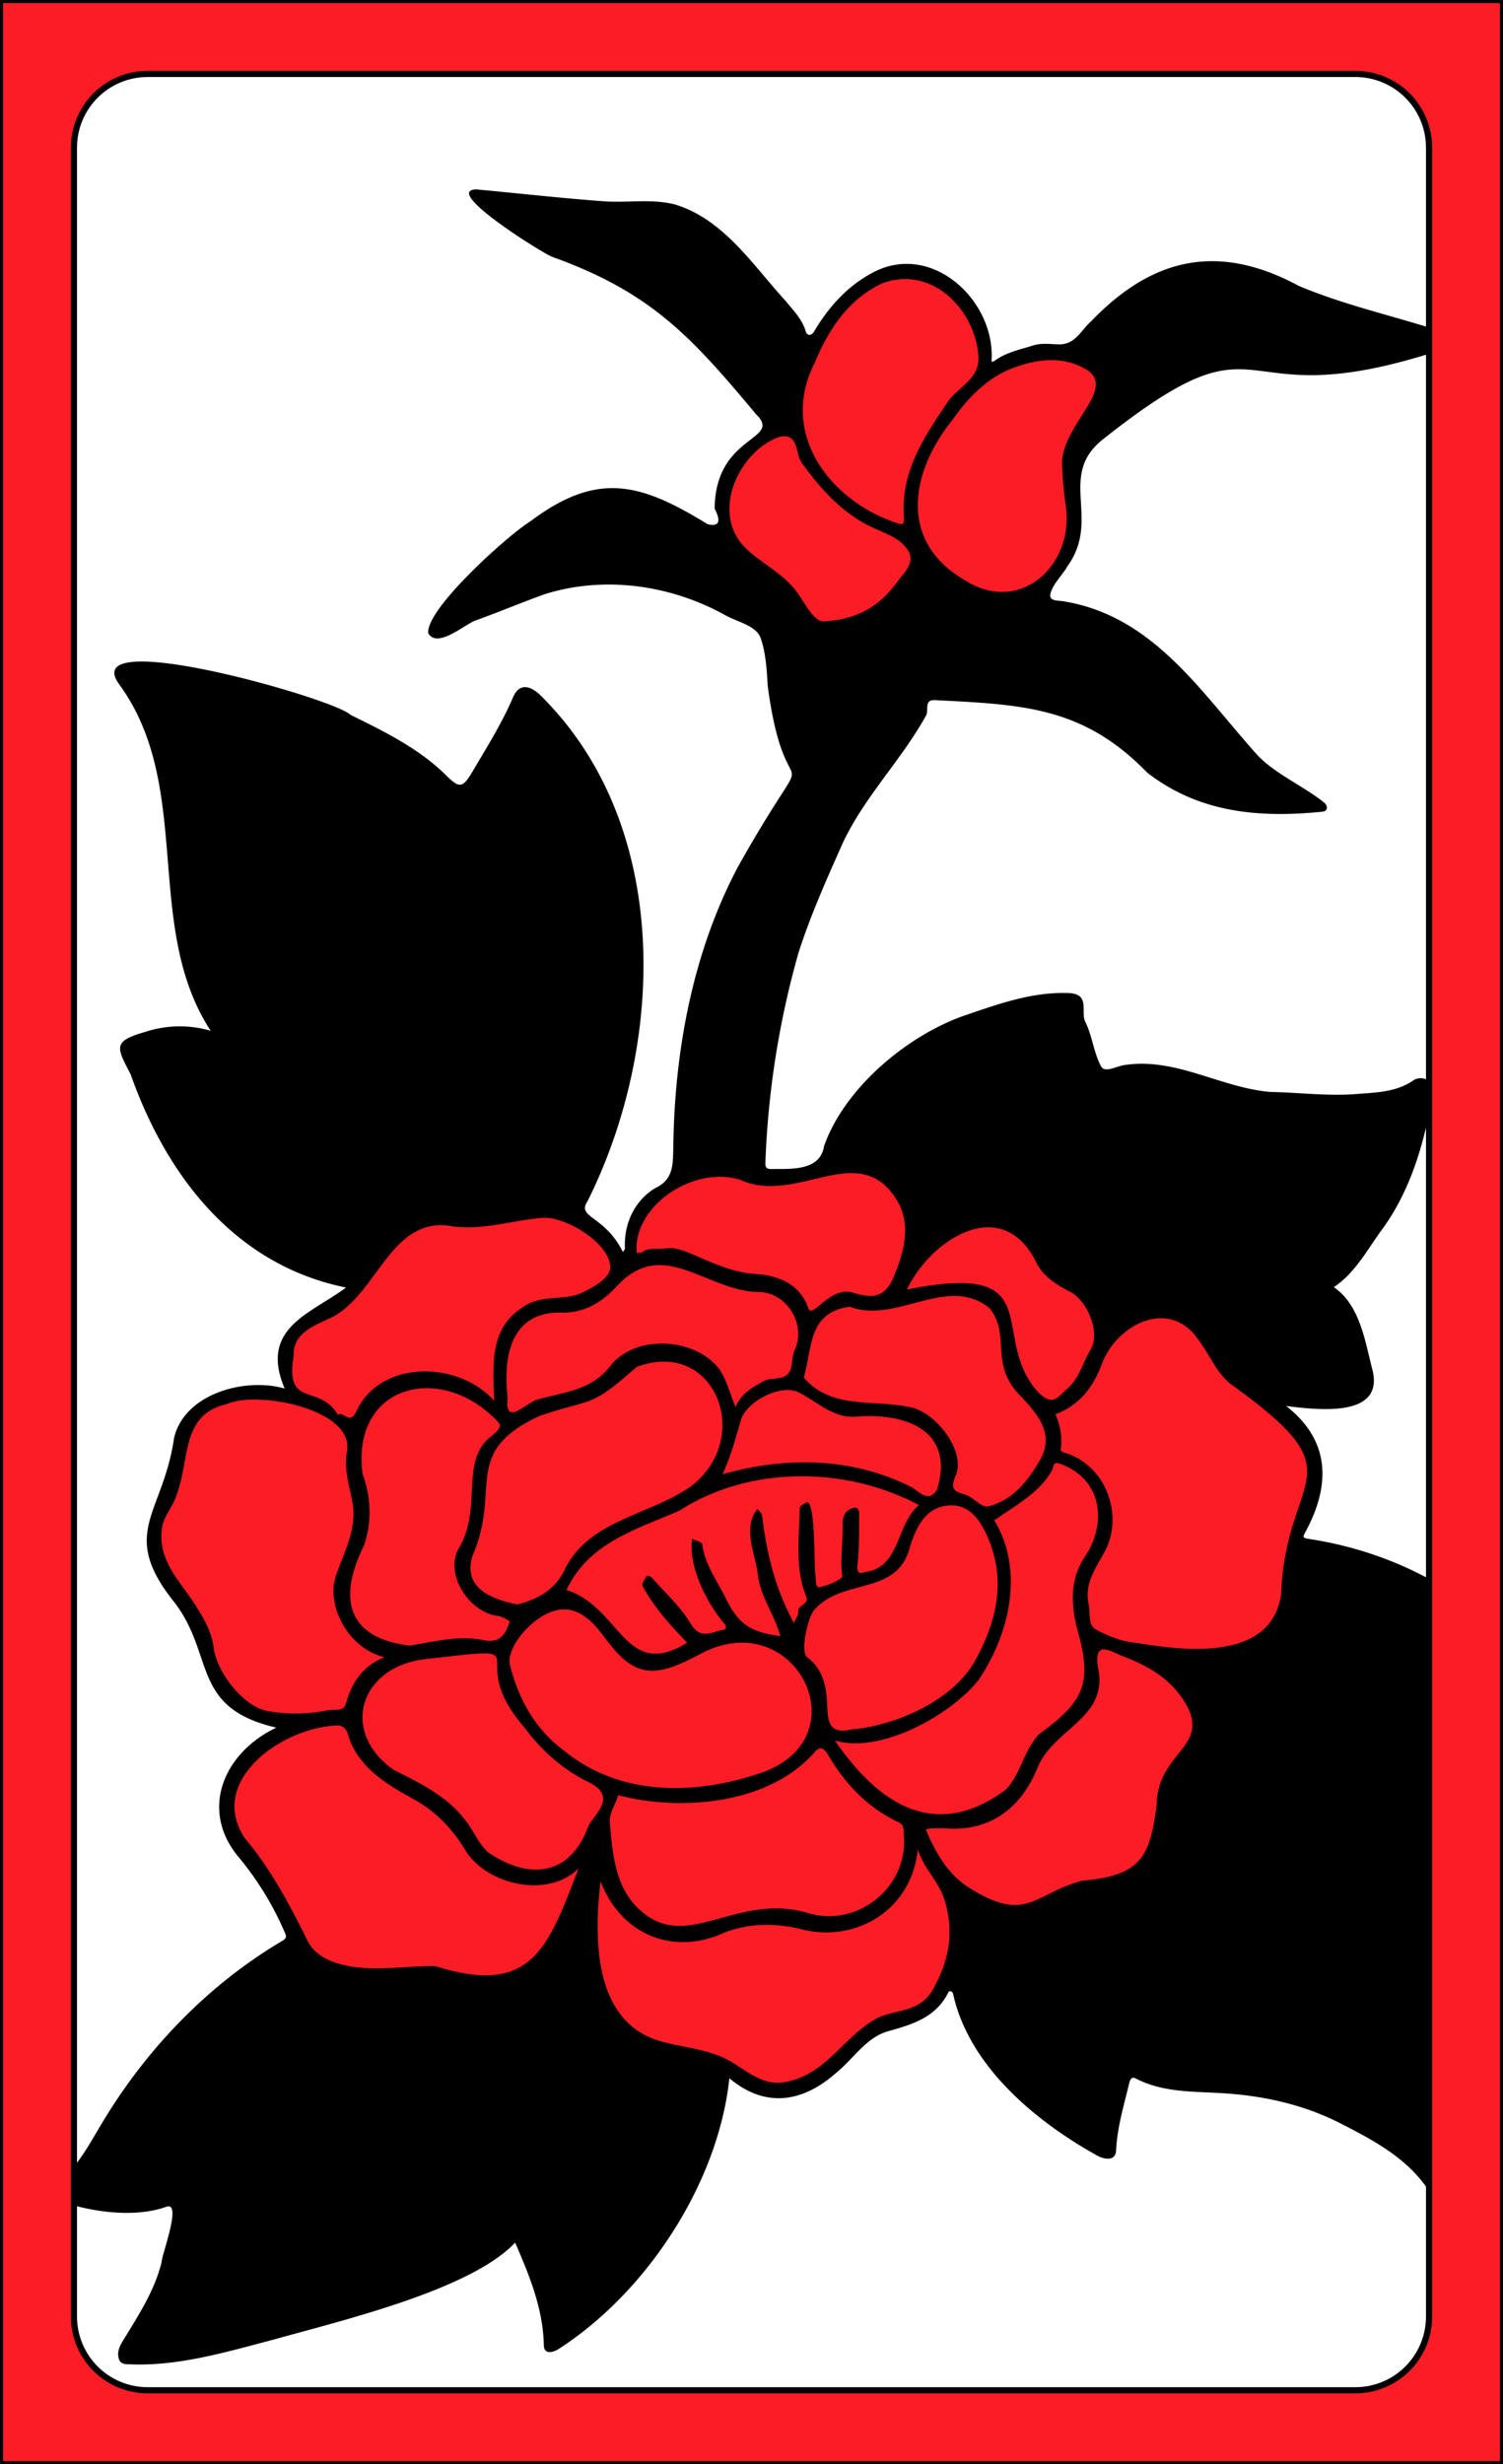 <svg xmlns="http://www.w3.org/2000/svg" version="1.1" viewBox="0 0 976 1600"><rect x="0" y="0" width="976" height="1600" fill="#333333" stroke="none"/><defs><style>.cls-1{fill:none}.cls-2{fill:#fff}.cls-3{clip-path:url(#clip-path)}.cls-4{fill:#000}.cls-5{fill:#fc1c25}.cls-6{fill:#000}</style><clipPath id="clip-path"><path d="M960,22V1578a6,6,0,0,1-6,6H22a6,6,0,0,1-6-6V22a6,6,0,0,1,6-6H954A6,6,0,0,1,960,22Z" class="cls-1"/></clipPath></defs><g id="Paper_Backing" data-name="Paper Backing"><path d="M960,22V1578a6,6,0,0,1-6,6H22a6,6,0,0,1-6-6V22a6,6,0,0,1,6-6H954A6,6,0,0,1,960,22Z" class="cls-2"/></g><g id="Wikipedia_Cropped" data-name="Wikipedia Cropped"><g class="cls-3" clip-path="url(#clip-path)"><path d="m93.29 1531.1c-30 6 32.36-58.72 22.22-98.65-5-12.37-24.09 1.61-34.64-1.62-9.38-2.22-38.78 1.87-36.57-10.84 44.22-58.26 76.47-122.33 145.72-157.4 15.63 11.62 32.4 23.6 50 20.79 20.48-0.78 49.72-3.79 67.39 5.3 4.84 9.32 11.69 5.68 20.35 3.31 7.63 5.67 13-2 17.35-7.73 2.41-2 6.41-2.12 6.84-6.06 7.23-15.57 18.6-27.45 23.53-47a4 4 0 0 1 4.45-2.65c9.63 35.08-6.9 83 43.6 100.67 14.73 6.33 37.07 2.32 45.25 17.84-3.2 66.85-52.34 129-101.64 171.08-18.47 16.78-12.21-79-37.45-64.64-67.17 45.94-156.57 62.16-236.4 77.6zm841-110.48c-46.41-63.34-132.38-71.21-202.3-75-14.26 11.9-1.38 39.9-19.45 44.68-44.5-21-87.75-67.34-91.58-116.61 4.3-12.83 0.88-23.78 0.44-35.56 5.27-14.37 39.2 21.16 69.2-5.42 77.31-10.52 47.34-31.44 81.41-92.39 11.58-4.11 4.34-19.48 9.08-27.93 10-13.85-56.26-38.77 20.65-29.73 19.33 2.42 9.56-10.52 22.81-14.1 5-1.44 8.62-5.26 7-10.68 8.95-15.14 6.7-34.19 9.63-50.47 47.22-5.73 105.09 34.31 138.79 59.17-0.34 2.22 2.17 53.94-2.51 52.71-15.75 4.71-28.58 24.08-46.72 31.81-4.56 5.11 0.23 9.53 4.65 13.73 61.76 70.45 30.1 180.96-1.06 255.79zm-83.78-511.29c-28.65 0.1-55.78-13.72-63.6-41.58 0.84-6.83-6.75-5.14-9.64-8.64-14.2-11.24-34.39-13.6-48.29 0.8-7.15 7-12.6 5-15.08-6.94-2.15-9.39-9.46-17-21.74-22.53-15.75-8.68-19.59-25.53-31.17-37.51-14.49-14.77-38.26 5.19-53.94 12-8.3-7.64-15-1.29-15.81-12.56-5.31-38.45-26.45-35-54.36-37.87 14.42-51.39 72-89 124.29-99.57 12.72 0 39.5-17.28 38.89 4.85 3.22 24.89 8.12 45.14 35.9 35 50 6.13 93.8 25.87 146 20.06 12.15 6.24 52.5-24.73 41.12 4.08-4.46 19.71-9.08 40.08-19.57 58.45-5.58 18.39-35.85 39.51-38.22 62 11.23 13.39 17 31.65 19.65 45.76 14.26 28.33-18.02 22.5-34.43 24.2zm-624.32-79.22c-64-13.59-103.18-62.67-129.48-119.5-31.94-46.85 7.44-33.83 40-34.8 4.61 0.15 7.64-5.44 5-9.24-19.87-31.28-21.41-65.12-24.82-99-3.19-42.59-8-83.76-31.68-121.71-2.87-2.41-8-10-0.59-10.82 45.11 3 87.31 13.63 130.23 31.5 29.26 5.13 74.77 54.64 88.42 47.73 42.92-47.66 24.47-100.95 77.62-13.51 42.75 78.48 42 215.79-15.17 284.94-27.2-5.65-50.64 9.88-78.2 3.38-30.29-3.35-36.5 35-61.35 41zm220.24-67.56c-13.22-85.7 24.16-187 74.37-258.12-8.51-21.83-16.89-44.19-18.27-67.72-4-9.37 2.51-28.23-8.92-32-47.28-24.83-104.15-44.49-156.78-19.67-14.54 7-13.34-12.3-28.7 6.34-25.66-4 57-62.51 66.84-64.55 24-13.54 46.83-0.62 68.73 10 21.79 7.07 37.9 19.49 47.21 39.8 28.48 0.19 25.9 33.86 49.51 30.34 45.61 5.48 46.94-56.34 67.88-37 18.83 12.36 6.15 21.25 32.9 19.75 94.93 0 126.65 57.12 182.7 116.93-1.12 5.67 5.76 7.15 9.8 8.16 13.17 19.64-63.92-0.09-75.58-11.76-40.4-43.77-95.73-53.36-152.62-55.08-10.71 4.52-11.8 22.25-19.3 30.87-3.6 14-25.15 22.92-27.73 35.92-40.27 71.88-68.47 153-67.38 237.4-1.17 18.76-29.45-1.43-44.66 10.39zm267.33-483.06c-19-8.69 22.41-30.69-7.3-47.1-3-2.3-10.14-3.36-6.07-8.64 29.39-35.71 76.75-64.66 122.79-39.71 23.43 12.47 50.41 20.53 76.88 27.41 6 0.93 4.33 9 10.24 9.69a4 4 0 0 1 3.43 3.46c-45.15 33.95-114.9-10.05-159.05 27.51-13.88 8.65-25.68 21.35-40.92 27.38zm-198.96-1.45c-27.25-7.81-48.82-55.88-74.53-72.92-22.42-30.53-80.22-28-102-62.72 4-2.47 1.38-9.64 6.93-9.89 14.35 1.36 29 3.34 42.76 4.18 27.77 1.15 61-3.31 79.35 21.66 17 21.72 70 56.39 53.14 87.45-6.94 8.13 5.66 26.97-5.65 32.24z" class="cls-4"/><path d="m505.12 1356.3c-75.5-34.58-127.46-17.25-120.62-122.47-12.13-29.69-23.07 61.36-69.55 53.28-38.23-15.59-90.41 11.58-118.61-24.83-11.75-23.51-23.68-46.24-40.24-65.92-37.21-54.79 64.53-75.28 16.36-81.57-31.93-6.88-35-47.9-49.08-70.67-10.38-16.1-24.81-29.39-22.28-51.65 20.64-44.45 10.71-96.87 78.9-87.11 17.88-6-9.48-39.83 29.73-51.76 30.57-12.85 38.73-59.57 74.82-62.47 38.93 7.29 87.54-22.31 113.45 22.89 2.68 5.69 11.6 3.3 11.35-2.81-1-31.88 40.94-59.15 72.46-49 23.32 10.37 46.6-3 69.12-4.91 53.62 4.2 30.68 47.46 45.92 57.78 13-6.22 25.93-23.36 43.64-22.88 26.38-2.47 33.73 33.86 56.18 42.94 13.33 3.56 12.78 26.58 23.33 31.79 56.62-47 66.87 29.69 112.35 52.89 44.57 33.57 0 72.88 3.61 115.28-1.3 33.72-47.8 45.11-77.29 38.28-5.73-0.21-8.14 7.74-3.49 10.88 47.81 34.51 5.13 51.13-0.08 88.51-4.77 37-12.85 48.7-52.06 52.35-27.74 12.29-49.6 23.88-79.1 3-13.1 4.63 5.68 41.19-14.56 65.51-9.88 17.15-25 14.1-38.53 20.64-21.85 13.16-38.23 42.06-65.73 42.03zm30.07-948.77c-18.5-8.45-30.82-37.1-52.15-47.17-28.13-23.6-7.76-75.35 26.31-81 12 2.42 8.82-41.06 15.8-44.87 9.54-31.7 51.79-75.78 89.48-48.88 31 14.91 13.18 68.79 43.3 49 19.26-7.09 48.59-8.55 57.48 12.11-3.56 26.63-30.92 47.37-20 76.85 7.73 71.23-54.57 79.67-96.06 38.3-17.06 21.24-26.49 43.9-64.16 45.66z" class="cls-5"/><path d="M976.28,1061.53c-33.42-34.47-80.23-55.53-127.16-62.44-4.09-.73-2.4-2-1.64-4,16.39-30,17-59.33-12.29-82.17,19.67,2.36,62.94,8,56.29-22.43-5-18.91-8-42.85-25.32-54.73,13.81-9.33,21.34-23.73,30.66-36.59C914,776.07,923.2,748.06,928.57,720c1.18-5.58,2.92-12.27-.87-17.65-2.24-3.2-7.54-2.54-9.7-1-11.34,7.93-24.84,8-37.25,9-18.38,1.48-37.06-1-55.61-1.34-32.68-2.69-61.64-22.75-95.37-17.41-4.9.77-12.35,5.26-14.78.74-4.82-8.92-5.72-19.92-10.3-29-3.12-6.21,3.57-18-10.65-18.55-23.9-.9-46,7.2-67.87,14.64-37.17,13-77.74,47-91.06,84.72-2.61,16.49-21.75,14.71-34.62,14.9-3-.15-3.45-1.27-3.48-3.87a575.34,575.34,0,0,1,21.46-136.39c7.63-23.85,17.69-46.45,27.75-69.1,13.86-31.15,38.78-55.47,55.18-85.22,1.77-3.23-1.46-10.19,5.53-9.89,56.62,2.92,96.21,4,138,47.06,33.81,26.24,72.9,29.52,113.56,25.41,4.65-.47,3.22-4.11,1.73-5.65-13.66-11.05-31.35-18.33-43.48-30.87-36.43-40.35-67.11-90-125.12-99.94-3.15-.88-11.12.42-9.42-5.45,1.88-6.5,7.75-11.75,11.25-17.9,21.65-30.44-7.16-58.65,23-82.16,110.48-87.64,78.27-13,214.36-56.26,4.39-1.06,10.45-1.55,12.07-7.34.72-2.57-1.73-4.67-4.23-5.44-31.49-10.39-64.68-17.52-95.16-30.37-52.06-28.06-94.92-18.75-134.92,22.93-6.5,5.52-10.09,15.33-21.28,15-5.45-.14-10.91-1.06-16.69.79-8.44,2.71-17.13,4.34-24.55,9.73-3,2.16-2-.66-2.07-2.17.86-38.22-39.56-74.83-77-55.08-16.67,8.79-28.6,22.13-38.12,38-1.26,2.48-4.08,3.94-5.52.7-2.2-8.16-8.2-14-13.17-20.14-21.33-23.23-40-52.88-71.67-62.6-15.27-4-30.77-1-46.08-2.12-27.75-2-55.42-5.16-83.14-7.73-22.72.59,44.18,42.09,49.2,43.75,64.3,23.15,90,51.4,132.64,102.43,17.28,17-26.7,12.76-27.05,61.15,1.75,3.36,6.24,12.77-4.67,10-43.26-26.62-71.22-34.61-114.74-2-15.25,9.47-68.29,57.26-66.57,72.83,5.86,10.28,23.83-5.89,30.68-8.24,15.08-5.45,29.89-11.67,45-17.11,38.42-12.06,81.25-6.1,116.46,13.25,8.28,4.87,20.86,7,23.73,15.3,3.36,9.7,4,21,4.58,31.18,12.47,92.82,35.62,19.51-19.3,117.23-29.27,55.3-41.13,119-42,181-.36,11.3.67,22-11.79,27.69-13.56,8.22-20.4,23.3-19.63,39,0,.82-.87,1.64-1.33,2.47-11.94-24-30.29-22-22.95-33,50.83-101.81,55-244.55-30.95-328.78-5.58-5.35-13.18-8.36-17.42,1.56-7.3,17.05-17.09,32.54-26.44,48.44-6.62,11.26-8.73,10.44-17.44,1.9-17.56-17.24-39.82-28.09-61.76-38.92C217.38,453.71,50,405.88,77.24,444.11c49,66.79,15.24,157.31,59.56,225.17a71.7,71.7,0,0,0-42.24.64c-21.23,6.12-19.21,9.57-9.78,27.49,23.08,65.48,67.33,123.9,139.88,138.58-22.46,17-56.64,26-39.79,65.58C159,894.11,119.5,905,113,933.87c-7.15,49.6-36.17,61.18.38,106.68,26.35,34.5,10.4,68.28,66.07,81.2-34.34,16.25-50,53.56-24.53,84a199.72,199.72,0,0,1,29.89,48.72c.65,1.52,2.07,3.56-1.06,5.46-48.52,28.59-88.73,70.44-117.57,118.69C56.8,1394.11,49,1410.13,33,1420.12c-3.36,2.09-3.09,4.7.87,7.09,20.88,8.51,52.2,13.56,74.11,5.64,10.53-3.77-3,31-3.07,36.12-4.4,17.64-14,32.8-23.31,48-2.84,4.64-6.16,9.06-4.38,14.78.84,2.69,3.39,3.42,6.39,3.35,32,1.54,63.34-8,94.08-16,42.38-12,127.79-31.95,156.83-63,9.27,21.41,18.14,42.85,18.64,66.81.12,5.73,5.41,4.63,8.77,2.8,57.69-36.72,104.52-108,111.69-176.31,23.39,19.61,47.47,15.71,69.1-3.29,11.4-9.1,19.7-23.27,34-27.24,16.33-4.55,31.21-9.1,39.27-25.55.38-.77,2.67-.71,3,1.69,10.48,46.87,53.88,82.74,94.22,105,4.28,2.13,11.23,3.18,11.54-3.6.69-15,5-29.09,8.44-43.44.47-1.92,1.33-5,4.21-3.48,17.77,9.23,37.16,8.44,56.28,9.6,27,1.63,53,7.39,77.32,19.87,25.09,12.85,49.55,26.14,62.33,53.32.6,1.29,3,2.75,4.23,2.52,3.17-.58,5.06-3.14,5.49-6.34,7-46.83,31.89-89.55,32-137.41-.29-47.76-1.23-100.2-40.15-133.53-1.7-1.67-2-1.51.17-2.94,13.71-9.08,27.48-18.13,38.07-31,8.12-6.47.79-13.32-5.76-5.91-15.57,24.63-60.76,27.58-34.65,50.14,34.91,33.29,33.1,83.44,32.09,127.74-2,42-20.6,80.82-30.49,121.06-21.52-34.58-61.57-51.87-99.37-62.64-27.36-7.88-55.52-5.74-83.1-10.5-7.55-.83-16.5-9-22.15-1.44a54.41,54.41,0,0,0-11.18,31.2c3.12,48.09-86-55.43-86.55-70.65-3.67-8.76-9.32-17.33-7.06-28,2.22-10.54,4.09-21.28.25-32-.53-1.48.3-3.46.5-5.2,31.34,14.36,44.47,13,74.59-5.12-5.84,6.54-43.15,47.11-30.11,49.93,4.76,2.17,5.49-4.06,6.5-6.07,7.87-14,17.44-28.07,30-37.85,0,1.15.49,2.51,0,3.4-3,5.67-3.93,12.06-6.14,17.84-9.1,23.86-10.7,48.3-8.92,73.38-1,8.32,7.47,5.88,7.43-.83,0-8.1-1-16.4.41-24.26,3.31-15.28,3.24-32.89,11.14-46.53,12.63,10.75,18.54,29.11,22.51,45.25.41,2,2.84,3.64,4.34,5.45,1.09-1.76,3.43-3.81,3.1-5.23-3.68-15.51-7.12-31.07-18.12-43.76-3.61-4.16-12.69-6.34-7.49-15.49,3.67-6.46,5.16-18.43,9.62-19.48,48.36-11.58,24.12-56.48,50.23-84.69-2.49,16.4,1.82,83.45,15.59,90.29,3-1.27,3.6-4.64,2.42-7.28-13.36-35.66-12.71-73.58-8.85-111a406.47,406.47,0,0,1,42.68,58.09c4.64,7.65,14.07,14.37,6.38,25.39-4.12,15.08,1.14,32.06-.23,47.73-.27,20.24,3.47,39.66,9.84,58.7.91,2.73,1.39,7.14,5.74,5.55s2.61-5.57,1.77-9c-4.5-18.16-9.45-36.13-9.39-55.2,3-18.65-8.3-34.23,2.38-51.56a11.58,11.58,0,0,0,1.83,8.63c13.69,24.85,29.29,54.87,40.67,83.18,3.94,6.84,18.34,61.13,24.87,55.72-6.1-36.35-19.56-68.94-36.55-102.69,22.49,16.24,38.78,36.27,59.29,54.43,1.31,1.24,3,4.83,5.34,2.75,6.41-8.76-19.94-24.77-24.19-32.38-17.83-22.11-49.35-29.68-59.3-61-6-19.54-21.91-35.71-31.77-54.13,26.58,5.28,52.39,19.43,74,36.23,2.21,1.74,5.69,7.74,10.72,3.26-7-22-49.81-36-70.51-44.47-7.81-3-17.64-.36-23.55-7.65-13.62-16.81-26.17-34.55-43.63-47.84-1.27-1-2.82-3.4-1.28-3.4,11,0,23.79-5,32.81,1.86,25.58,19.52,54,32.72,85.91,29.48,4.91-.46,12.77-2.89,12.46-6-.64-6.31-6.66-3.75-11-2.12-28.37,3.93-55.75-8-79.25-23.09,17.52,1.81,34-4.28,51-1.59,17.6,2.78,35.9.16,53.54,4.7,1.7.43,4.68,1.17,5.09-1.44-6.19-13.63-81.84-12.38-99.21-12.52,21.15-10,39.72-20.33,61.89-17.9,1.79.2,3.84-.26,3.55-2.33-7.47-12-40-1.46-50.39,3.89,6.15-12.77,8.31-25.47,8.68-39.58.23-2.53-4.27-12.31,6.14-9.86a257.48,257.48,0,0,1,120.36,56.57c2.5,2.23,4.65,1.53,6.82-.17C981.24,1062.73,977,1062.34,976.28,1061.53Zm-370.15-382c26-16,57.36-20.22,86.73-27.68,3.62,0,2.88,7.89,3.53,11.47,2.63,14.49,5.3,29.35,17.37,38.62,3.51,2.69,12.27-2.88,19.2-3.16,14.74-.61,28.45,3.43,42.3,7.09,35.64,12,73.89,14.41,111.36,12.86,11.6-.11,23.11-3.71,34.54-9.39-6.84,46.43-29.84,86.58-60.52,121.44-5.55,6.74,2.94,11.29,5.71,16.17,8.73,13.81,12.27,29.13,16.58,44.55,6.14,16.26-8.61,11.56-14.2,12.37-29.64,5.68-66.26-3.61-77.65-34.87-1.22-3.09,3.88-1.75,6-1.66,5.63-.29,43.85,8.73,43.36.79.15-8-46.32-8-59.66-11,18.41-6.21,31.75-12.64,46.91-12,10,.57,12.64-7.37,1.42-6.61-18.25-2.13-34.88,3.53-50.42,12.24-7.94,4.44-11.69-3.56-17.84-4.61-12.47-2.13-22.78,1.21-31.67,8.28-6.22,5-8.49,10.23-11.38-2.37-2.79-12.21-12.49-20.08-24-25.28-14.22-7.45-17.5-24.62-28.92-34.79,46.22-8.41,61.93,30.32,109.8,29,5.21-1.07,13.34,6.41,15.37-.88.9-3.41-8.73-6.41-13.88-6.83C755,811.5,735.51,805.35,718,793.15c-.7-.49-1.8-.4-7.11-1.44,29.26-.65,49.12-7.19,76.69-9.52,6.83-.65,13.61,3.58,20.22,5.55a104,104,0,0,0,52.41,1.89c4.88-.69,10-1.16,12.33-6.18,1.49-3.67-8.66-2.36-10.64-2.12-20.35,5.48-40,2.4-60-3.32,12.6-3,43.89-13,50.31-22.6-2.81-3.89-7.51-1.08-10.27.07-30,13.93-60.89,17.95-93.6,23.34,15.56-13.22,30.83-25,48.19-34,3.88-2,13.56-1.53,9.74-8.89-4.85-11-65.85,36.35-71.83,43.79-3.34,3.09-11.42,1.28-17.31,1.34-14,.14-28,0-40.84,0a182,182,0,0,1,57-53.51c1.55-2,1.89-2.71.42-4.86-1.66-2.43-2.38-1.11-4.12-.26A149.24,149.24,0,0,0,668.77,777c-10.08,15.17-24.59-2.86-61.72,23.84-.43-8.47,5.37-14.61,8.44-21.23,4.2-9.08,4.58-22,16.3-25.54,22.55-6.84,38.38-22.38,53.72-38.84,2-2.14,5.34-5,2.59-7.71-2.46-2.41-4.82.86-7.24,2.68-16,12.08-28.06,29.91-48.38,34a296.91,296.91,0,0,1,40.78-59c2.21-2.48,6-5.64,2.83-9.23-.69-.79-7,1.47-8.74,3.81C643.93,707,624.79,737,608.2,769.12c-13.25-31.51,2.39-52.29,25.2-75.79,1.89-2.48,7.41-4.71,4.64-7.6-3-3.16-7.07.6-10.13,3.27-22.36,18.79-48.13,53.47-27.84,81.91,8.27,10.87-1.15,16.14-4,25.14-6.15-35.15-18.05-47.56-55.91-43.92C554.52,720.88,577.37,697,606.13,679.53Zm93.19,377.53c10.18,35.37,5.36,47.21-24.55,68.91-10,10.41-11.64,25.46-21.56,36-42.18,31.26-79.15,14.74-111.06-31.88,29.49,8.87,75.07-16.38,93.15-39.11,20.29-29.73,30.06-71.72,10.34-103.77,11.84-8.7,29.2-17.35,37.49-32.56,1.28-2-.07-6.35,6-4,28.53,11.15,28.39,40.6,15.73,59.48C694.84,1025,695.35,1040.53,699.32,1057.06ZM235.48,957.11c-7.75-58.67,51.75-73,88.14-33.6,3.93,3.65-4.52,8.52-7.76,11.84C299.67,952,313,981,297.43,1006.15c-8.45,16.38,7.2,40.74,25.82,43.05,2.82.35,7.89,3.34,7.77,3.66-2.76,7.93-5.85,14.36-17.14,12.05-15.91-3.25-31.9,1-47.62,3.61-41.57-4.94-46.66-31.24-30-64.79C241.72,988,240.94,972.12,235.48,957.11Zm282.9,89.44c.27,2.24-1.82,4.76-2.84,7.16-12-21.61-17.79-45.34-20.64-69.67-.2-1.52-2-2.84-3-4.26-10,12.15-1.38,29.21.24,42.79,1.7,14.45,11.07,26.25,14.55,39.75-18.66-2.51-27-7.25-35.34-24.44-5.61-11.45-13.69-21.94-15.32-35.27-.17-1.38-4.25-2.29-6.52-3.41-2.76,18,9.83,42.6,21.81,56.14.37.37-.33,2.7-.66,2.73-7.66.74-15.3,7.71-22.22-3.91-6.6-11.08-16.65-20.11-25.3-29.93-.66-.76-3.15-1.18-3.28-.94-1.14,2.09-3.33,5.12-2.6,6.46,7.42,13.74,17.76,25.26,28.94,36.83-40.36,25.13-43.18-23.06-78.33-34.2,14.44-30.9,45.18-39.17,73.27-51.53,46.09-29.54,108.56-28.75,155.65-3.57-15.11,12.15-11.85,40.63-35.24,43.49-2.69.9-5.36,1.18-4.75-4.29,1.24-11.19,1-22.56,1.12-33.85,0-2-1-4.22-3.64-3.6-5.44,1.28-7.27,6-7.13,10.52.37,11.26-1.71,22.47-.22,33.86.24,1.85-9,6-14.32,7.1-3.21.64-2.92-4-3-7.24-1.3-8.27.21-45.6-5.36-48-1.86,1-4.88,2.42-4.9,3.76-.32,19.28-3.32,38.84,4.13,57.49C525.67,1042.16,517.81,1041.78,518.38,1046.55Zm10.44-1.35c19-21.33,54.34-8.37,62.33-41.69,4.08-12.37,10.05-24.69,24.44-26s21.62,10.5,26.35,21.9c11.66,28.11,4.73,54.84-9.33,79.95-14.83,25.29-51.27,41.22-80.23,43.63-17,3.89-14.42-9.54-15.61-21.47-.95-9.52-3.77-19-12.57-25.41C519.61,1072.75,524.29,1050.48,528.82,1045.2Zm112.57-67.06c-4,.92-9.28-6-14.5-7.62-7.08-2.15-10.16-3.32-6.36-12.19,6.59-15.42-11.07-38.92-26.84-44-24.74-6.44-53.23,1.87-71.77-19.91,5.9-19.77,2.52-42,29.77-46,30.43,11.56,63.18-21.09,90.71.79,14.56,17.71-.69,37,20.87,57.7,13.73,14.68,21.08,26.28,11.3,42.49C666.84,962.25,657,974.54,641.39,978.14Zm-86.1-58.24c33.74-2.87,64.89,9.26,53.13,47.41-5.89,9.47-12.69-.12-17-1.94C552.84,946,510,945.74,469.23,957.19c5.06-10.88,8.34-22.84,11.66-34.37,3.16-12.73,26.07-24.58,37.82-18.75S540.3,920.57,555.29,919.9ZM450.06,964c-25.86,19.59-67.46,22.15-83.3,55.08-6.51,13.29-17.1,19-30.56,22.71-16.72-3.28-36.67-10.71-29-32.64,18.32-42.35-7.73-66.15,43.08-89.76,35.72-12.12,31.9-4.4,63.15-31.85C463.41,868.69,489.32,931.92,450.06,964Zm-173,113.16c78.85-9,21.84-3.81,63.32,44.29,11.32,15.23,24.88,27.39,41.9,35.72,19.86,9.73,2.43,21.42-.54,29.34-12.09,32.26-38.69,33.27-63.1,17.35-5.64-3.68-9.16-11-13-17-11.91-19-31.09-28.21-50-37.69C220.44,1124.5,233.48,1081.65,277.1,1077.16Zm88.48,59c-18-13.55-29-33.16-34.4-55.26-2.45-10,11.49-27.9,25.51-33.8,12.9-5.42,23.41-.15,33.72,13.16,9.27,12,19.06,26.54,36.84,24.3,10.65-1.35,21-7.32,30.86-12.35,59.87-28,101,56.8,35.89,79C453.52,1165,403.29,1167.58,365.58,1136.13Zm35.85,29.4c40.58,10.78,96.93,5.94,126.59-26.78,4.75-5.87,7-3.92,10.21,1.43,11,18.47,25.4,33.56,45.16,42.89,3,1.43,3.55,2.57,3.55,8.75,2.85,33.41-29.6,59.45-61.3,50.53-47-14.44-78.89,25.6-109.43-1.68-16.45-14.05-18.45-36.71-20.14-57C395.41,1176.94,399.85,1171.63,401.43,1165.53ZM674,903.77c-32.66-36.31,9-85.51-85.12-66.45,15.65-32.82,62-62.58,84.13-17.45,4.43,9,13.37,14.51,21.82,18.83,11.42,5.83,20,26.77,13.28,37.78C703,884.84,701,894.86,693,901.75,686.72,907.14,683.79,913.66,674,903.77Zm86.31-404.16c-13-8.6-22.91-20.51-35.39-29.27-34.23-22.46-77.1-22.55-116.35-26,.48-1.11.7-2.45,1.47-3.29,4.48-4.87,1.73-12.28,6.63-17.47,2-2.09,3.39-2.69,5.38-2.45,20.63,2.56,41.54,3.87,61.76,8.29,79.11,14.73,65.94,72.23,148.77,89.12C807.06,518,782.6,514.35,760.32,499.61Zm-45-90.07C764.18,427,779.6,476.74,819.94,506c-99.08-44.11-38.13-77.91-196.7-93.54-5.06-.85,0-7.66.63-11.38,2-12.64,14.44-7.52,19.64-7C668.15,393.35,692.23,401.18,715.33,409.54ZM835.48,234.89c-63-11.68-70.63,6.35-119.08,39.62-6.34,4.05-3.95-5.73-1.17-8.51,13.28-16.68-4.75-19.61,21-32.57,67.53-54.38,86.58-.21,173.57-8.37C882.71,231.93,859.5,237,835.48,234.89Zm-121.17-20c72.1-72.52,106.17-15.8,186.87,1.52-20.88,2.05-39.84-2.9-59-6.28-18.61-3.29-35.81-14-55.57-11.11-23.15,4.81-46,16.92-63.11,32.91-11,10.32-12.81-6.68-20.22-5.45C707,222.58,710.38,218.45,714.31,214.87Zm-55,23.5c14.53-5.17,30.12-7.16,44.58.64,24.53,12.83-17.69,38.07-14,65.58.11,7.62,1.11,15.24,2,22.83,6.5,39.09-29.24,72.45-65.5,49.22-44-25.65-34.37-71.31-7.91-104C629,257.68,641.74,244.6,659.27,238.37ZM528.83,236c9.36-22.12,21.38-41.16,43.93-52,31.53-11.76,59.42,15.6,62.46,45.72,2.14,16.12-13,21.18-19.8,31.27-15.12,22.44-30.14,44.54-28.53,73.38.38,6.83,0,6.89-6.54,4.56C537.4,323.56,506.35,280.7,528.83,236ZM387.66,140.67c14.75.9,29.59.46,44.33,1.49,31.41,4.54,67.07,57,86.52,81.27,5.55,7.49,1.65,14-1.68,20.54-1.37,2.68-2-.57-2.43-1.13-71-88-63-78.69-169.25-106.34C360.81,138.08,374.21,139.84,387.66,140.67Zm55.4,61.56c-28.23-30.71-70.31-30.37-101.4-57.8,45.19,15,94.25,12.45,125.09,53.24,15.64,18.56,31.62,36.87,46.63,55.94,4.35,5.53,1,13.56,1.42,20.42-3.12-.51-7.84.1-9.13-1.71C487.44,246.57,465.55,224.09,443.06,202.23ZM305.41,388.36c26.41-29.59,72.12-78,114.37-58.38,16.37,8.25,33.59,14.84,49.74,23.47,5.5,2.94,8.87,9.87,13.36,17.18C419,330.56,360.07,337.79,305.41,388.36Zm176.31,7.73C437,365.88,378.61,361.68,329.43,383.42c.48-5.83,5.8-5.78,9.45-7.64,35-22.12,60.1-31.87,100.24-13.73C456.44,368.8,474,374.9,491.58,381c4.44,1.54,3.23,4.08,3.72,7.62C497.53,404.47,491.28,402.43,481.72,396.09Zm4-38.73c-25.07-22.13-7.23-63,19.42-73.41,14-3.87,11.12,10.55,15.42,16.47,11.86,16.36,24.85,31.11,42.94,40.58,8.7,4.54,19,6.94,25.18,14.92,6.64,8.58-1.09,15.28-5.69,21.43-9.57,13.19-22.61,24.32-46.39,26-7.78,1.59-12.72-10.16-19.33-19.15C508.85,372.77,496,366.6,485.72,357.36Zm53,53.61c15.4.58,24.72-2.81,37.3-11.68,3,13.22-.61,31-15.55,35.11C549.7,440.71,523.59,413.79,538.73,411Zm-33.57,15.46c-2.51-14.56-1.22-28.54-2.34-44.22,9.36,8.14,13.75,18.46,22.76,25.37,4.53,4,2.1,13.62,4.84,19.09,21.93,41.1,67.45,5,52.16-32-1.46-3.82,8.08-11,10.72-17.39,5.25-12.72,8.36-6.8,16.36-1.44,14.23,9.55,4.62,19.64,2.46,28.05C590.43,496.21,519.21,574.45,505.16,426.43Zm-53,255.49c5-28.89,10-57.58,22.2-84.49,10-27.75,28.52-51.3,40-78.17,7.38-21.35,18,9.51,40.47-3.11C510.45,586.91,487.6,668.78,487.09,752c.87,12.22-15.64-5.36-40.66,6.5C449.45,733,447.66,707.42,452.13,681.92Zm-38.7,125.23c3.31-28.59,39.8-49.67,67.11-41.14,37.79,17.26,78.61-28.56,103.09,15.43,7.68,15.23,3.31,31.8-3.32,47.65-5.76,13.6-13.7,14.12-26.1,10.33-16.08-5.19-27.46,19.58-29.75,8.77-6-15-19.39-20.06-33.91-21-15.17-1-28.18-7.34-41.61-13.07-5.94-2.55-12.09-4.08-14.05-3.74-8.9,1-13.45-.59-17.48,2.44-1,.74-2.68.5-4.05.72C413.39,811.42,413.22,809.26,413.43,807.15Zm-13.49,28.64c30.74-34.14,58.63,3.35,94.14,3.15C511.23,840,523.37,860,516.28,876c-1.4,3.15-1.73,6.84-2.21,10.33-1.6,11.73-12.47,7-18.6,10.63-6.77,4-14.09,7.53-17.78,16.62-3.63-8.23-5.32-16.3-9.94-23.63-15-21.52-55.4-24.22-71.72-2.67-12.63,16.07-31.15,16.68-48.18,21.8-9.79,4.82-19.89,15.93-18.18-1.59-3.18-27.18,2.2-56.72,36.24-55.22C380.11,852.15,391.08,845.23,399.94,835.79ZM209.69,820.48c-62.52-17.66-93.47-78-120.07-132.15-5.48-13,9-8.3,11.6-8.52,16.26-2.14,33.14,2,49.27-1-.66-3.24-.38-7.17-2.14-9.63-18.19-25.35-22.78-54.4-25.77-84.58-4.83-50-6.5-104.2-37.94-145.55,74.91,6.11,150.68,30.34,207.73,80.3,8.12,7.3,11.4.77,15.35-4.3,14.2-18.21,27-37.24,34.25-59.82,78.1,77.89,78.22,203.6,39.35,300.92-16.36,42.62-12.34,16-45.1,26.52-8.7,2.8-10.72-5.43-14.83-9.3-4.84-4.55-8.41-10.62-11.86-16.43-5.79-9.75,5.33-15.6,6.07-23.72,1.74-19.07,21.32-22.75,30-35.83,18.34-27.73,33.55-58.65,35.32-92.16-3.94-8.4-10.11,3.58-9.73,7.73-6.46,31.93-17.39,68.24-42.74,90-2.89,1.95-3.74,1.42-3.09-.47,15.43-55.44,24.52-113.79,21.72-171.42,0-2.28-1.65-2.38-3.11-2.05-3.37.76-5.54,3.68-4.78,6.48,3.48,25.53.6,47.8-4.71,74.19-9.28-22.45-11.23-42.25-13.55-64.82-1.28-2.6-6.45-2.62-6,1.46-.27,20.37-.89,41.3,9.81,59.27,17,22.57-10.89,109.4-22.28,134.75-.2.49-2.06,3-3.28.38-11.4-24.19-24-47.94-33.4-72.9-3.15-8.42,1.83-20,3.48-30.06,3.73-27.68.59-56.3-6.07-83.28-1-3.74-3.06-7.27-6.13-6.7-4.19.78-.48,4.05-.21,6.32,5,33.7,9.3,67,.95,100.7-10-30.27-31.22-55.31-42.61-84,1.05-23-2.55-45.08-12.28-66-1.41-3-6.13-7.74-6.28-7.63-7.66,5.77.23,10.83,1.7,15.64,5,16.3,9,32.54,8.57,49.9-17.24-18.88-39.39-56.95-62.07-65.35.53,12.45,15.44,22,22.65,31.34,21,24.29,42.52,50.35,55.32,79.46-28.86-7-58.88-32.13-76-56.06-1.24-1.49-2.87-4.47-5.44-2.56-1.94,1.44-2.58,3.16-.69,6.41,20.34,32.22,52.93,53.18,88,65.67,7.86,3.18,9.61,13.8,13.23,21.7,8,20,20.78,38.56,26.63,59.09-34.26-10.47-62.47-33-85.23-60-2-2.07-3.86-5.55-7.12-3.43-9.61,6.84,52.08,58.8,62.15,60.84,45.92,21.37,30.53,1.5,53.08,48.78,1.41,2.46,4.79,4.68,2.69,7.46-.78,1-5-1-7.62-.77-18.18,1.89-34.64-6.39-52.14-8.75-16.12-2.18-24.91-13.48-32-28.54-5.8-12.36-15.18-24.44-29.83-29.59-1.59-.55-2.66-2.19-3.86.27-1,2,.06,3.08,1.47,4.46,13,12.76,25.53,24.28,32.51,42-18.41-4.52-34.23-14.76-50.86-23.29-2.46-1.38-3.61-.41-4.33,1.25-5.69,16,78.72,41.68,93.07,43.29,2.56.46,4.87,2.27,7.3,3.45-26.35,13.29-57.72,12.85-84.56.1-2-1-4.74-2.59-6.06-.49s.35,4.11,2.86,5.78c22,14.62,46.08,14.06,70.6,9.85,10.68-1.84,19.9-6.09,29-12.77,4.91-3.58,15.6.76,23.69,1.48,3.85.35,7.75,1,11.58.78,15.35-1,12.89,17.4,23.55,22.41-19.77.16-40.53-7-57.63,6.67-11.37,8.39-17.32,21.72-28.18,30.1C225.31,829.55,217,822.86,209.69,820.48Zm-19,59.67c-.4-13.6,11-18.42,21.75-23.43,31.39-12.85,39.59-64.51,77.63-61.07,21.62,4.11,41.36-3.22,61.94-4.91,15.25-1.26,43.93,16.58,44.28,31.82.17,7-9.84,12.6-17.56,16.44-12.27,6.1-26.95,1-39,9.64-22.18,13.89-19.53,37.57-18.84,60.86-23.46-26.14-73.82-26.71-89.48,6.79-4.24,9.49-8.59-.43-12,2.36C207.08,897.85,184.92,915,190.72,880.15Zm-17.49,230.69c-15.46-3.06-32.64-25.41-34.49-41.22-1.17-9.95-6.44-19-12-27.68-9.73-15.17-24.1-28.45-21.67-49,1-8.6,7.64-14.88,9.84-22.9,8.71-24,2.62-51.71,32.86-58.52,19.07-8.66,82.85,3.17,77.51,31.18-2,10.79,1.52,21.76,3.56,32.59,3.3,17.47-5.58,32.65-10.81,48.22-6.57,21.18,10.26,47.83,31.77,52.49-14.53,5.88-21.49,16.7-25.27,30.54-1.38,5-8,3.18-11.68,3.91A102.16,102.16,0,0,1,173.23,1110.84Zm-14.07,82.92c-24.79-37,22.86-71.26,58.27-73.34,8.67-1,8.19,6.38,10.6,11.58,8.18,17.7,24.25,27.17,40.29,36,15.05,8.26,26.06,20,34.54,34.4,14.42,21.61,52.85,30.34,72.81,10.83-20.05,52.63-30.85,82.91-93,63.35-19.09-.24-38.28,3.57-57.22-.21-10.2-2-20.86-6.6-25.5-15.87C188.19,1237,176.2,1214,159.16,1193.76Zm304.55,165.92c-6,54.51-58.29,125.25-102,157-4.15-21.71-6.75-43.52-18.37-63.25-9.87-17-16.2-1.12-21.67,2.48-36.46,22.23-77.76,34.55-118.5,46-37.09,9.66-74.05,22.38-112.58,25.08-3-.18-4.61,0-2.06-3.64,19.19-28.54,35.42-63.4,30-98.47-1.15-6-9.89-1.86-14.22-.84-19.28,5.18-37.87,1.86-57.06-1.34,33.61-39.38,53.08-87.67,94.28-120.36C156,1290,171.12,1278.79,186.65,1268c2.89-2,4.53-2,6.8.72,29.08,34.91,76,6.45,112.28,23.61-17.65,6.34-36.23,12.89-54.61,20-6.78,2.61-16.76-1-24.58-3.73-7.3-2.57-14.65-2-21.79-2.51-6.75-2.39-59.48,8.91-55.26,17.82,2.1,3.78,8.22,2.14,9.81.78,14-11.29,53.59-14.66,69.94-6.83,1.42.83,2.15,2.24,0,3.09-38.89,16.54-77.5,33.87-109.54,62.1-1.73,1.38-4.07,3.61-2.22,5.16,8.26,6.76,55.25-38,65.36-34.16-7.85,12.84-20.38,23.06-32.12,32.57-5.61,3.2-2,9.31,3.49,5.09,17.6-9.87,30.09-24.37,40-41.78,5.74-10.12,18-10.37,27.44-14.52,35.64-15.16,67.83-29.29,106.09-39.4-14.64,16.37-27.43,30.77-40.34,45.06-6.71,7.43-16.31,3.31-24.44,5.54-11.31,3.47-64.07,15.58-62,29.09,2.06,3.82,4,.13,5.5-.64,20.7-9.07,43.19-21.14,65.84-21.11-14,17.85-32.82,32.41-48.52,49.08-14.1,15.27-19.7,19.31-39.92,23.88-9.56,3.41-53,16-48.11,29,2.91,3.34,4.28-.47,6.28-1.86,16.21-10.3,33.16-19.28,52.77-20.37-16.17,14.53-32.54,28.83-48.94,43.09-1.56,1.35-.65,2.39.39,3.27,10.86,5.6,45.81-31.67,54.22-40.53,20.27-20.45,42.2-37.57,61-60.12,1.53,29.39-10.19,53-22.22,76.62-.64,1.26-2.48,4.32.72,5.48,2.29.82,3.71-.09,5.33-2.53,13.45-20.76,25.92-44.63,23.76-70.09-2.65-17.51,10.07-25,20.76-34.39,7.43-6.52,13.62-14.44,20.37-21.73,6.34-8,.53,26-.39,28.63-3.81,15.58-6.09,31.55-8.79,47.39-.47,2.77-1.3,7,2.31,7.82,3.81.89,4.66-4.07,5.21-6.16,7.48-29.5,14.12-59.59,12.6-90.24,6.89-11.67,18.44-22.06,27-33.34,5.7,20.88,16.31,20.65,5.15,41.77-8.5,23.38-12.74,47-6.5,71.7.88,3.48-.1,9.33,4.89,8.28,6.25-1.32,3.81-8.09,3.12-12-3.33-23.49-3.24-49.64,9.08-70.15,12.73,41.79,22.55,86.09,19.09,130,0,1.55-.46,3.85,2.11,3.57,1.38-.15,3.6-1.31,3.79-2.33,6.82-31.22.39-60.06-4-91.71,9.93,12,17.18,23.73,20.09,37.81.58,2.82,1,5.82,2.38,8.29,2.39,3.88,8.87,3.18,7.72-2.47-2.57-17.11-6.73-34.47-21.37-44.68-16.64-11.6-14.67-30.7-22.46-45.7-5-9.65-7.54-20.64-12.94-30-4.2-7.29-3.09-12.26,1.61-18.07,8.36-10.34,13.72-22.31,19.33-38.64,0,16.12.77,28.49-.17,40.73-1.67,21.8,22,54.93,43.52,59.89,11.88,2.75,23.65,5.94,35.48,8.88C469.06,1344.72,464.05,1355,463.71,1359.68Zm142.16-68c-8.82,15.77-24.82,12.57-36.93,19.07-20.71,11.61-31.78,34.66-56,40.47-16.23,4.47-26.36-5.61-38.47-12.72-12.73-7.47-27.81-8.65-42-12.21-46.78-10.56-47-65.44-42.49-104.79,13.41,34.77,47.4,48.76,80.7,33.2,15.66-5.9,31.93-6.23,49-2.26,33.82,9.32,72-10.39,76.38-51.65,3.74,12.56,13.87,20.9,17.52,33.48C619.61,1255,616.38,1272.82,605.87,1291.64Zm165.86-182.18c11.76,25.5-20.3,29.26-20.61,62.76-4.45,33-9.72,45.6-48.44,48.89-31.55,8.58-35.75,27.56-72.11,5.35-14.66-9-22.38-22.45-28.83-37.3-.84-2-.51-2.1,11.63-2.1,28.77,2.41,49-12.18,60.13-38.65,9.85-25.9,46.46-32.7,39.65-65.2-3.46-19.36,8.53-10.71,15.74-8C746.76,1081.94,762.73,1091.54,771.73,1109.46Zm60.17-74.06c-6.55,43.56-62.75,36.51-94.64,31.17-8.78-.76-17.8-4.33-25.64-8.59-5.41-2.94-3.37-10.7-4.64-16.33-3-13.48,4.61-23.51,10.37-34.23,12.67-23.2,1.1-56.72-26.79-64.47-2.58-.81-1.49-2.74-1.42-4.06a42.37,42.37,0,0,0-3.77-20.7c15.16-5.55,24-16.93,29.56-30.94,9-27.14,44.68-45.53,63.53-17,7.26,9.43,11.37,21.13,21.21,28.7C883.83,959.45,835,954.81,831.9,1035.4Z" class="cls-6"/></g></g><path fill="#fc1c25" stroke="#000" stroke-linecap="square" stroke-width="4" d="m0 0v1600h976v-1600zm96 48h784c26.592 0 48 21.408 48 48v1408c0 26.592-21.408 48-48 48h-784c-26.592 0-48-21.408-48-48v-1408c0-26.592 21.408-48 48-48z"/></svg>